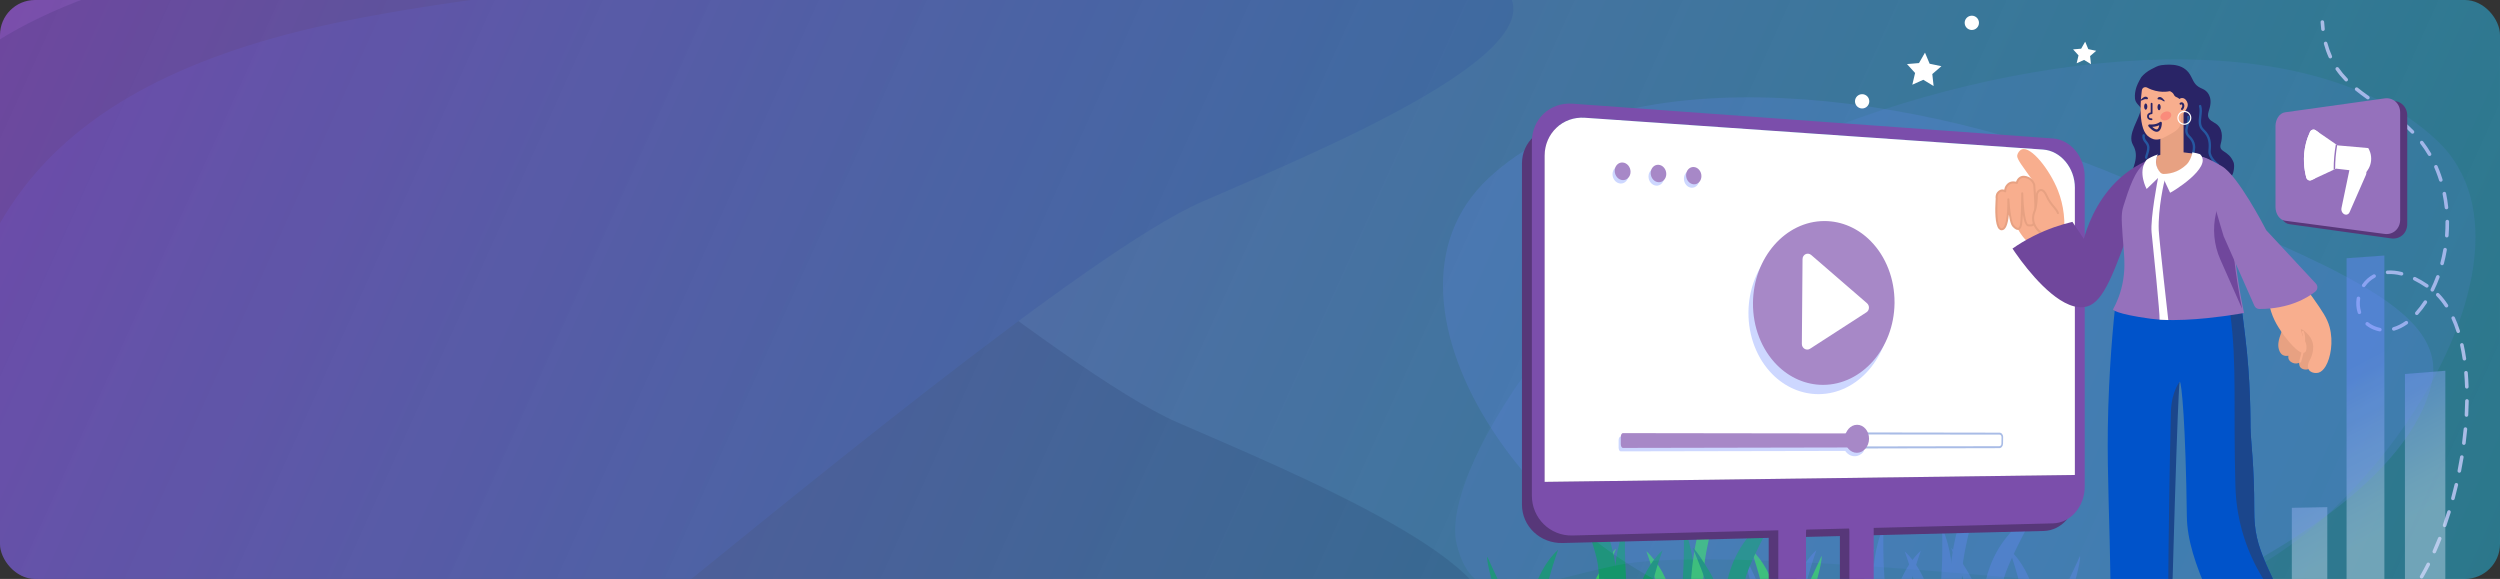 <svg width="570" height="132" viewBox="0 0 570 132" fill="none" xmlns="http://www.w3.org/2000/svg">
<rect x="0" y="0" width="570" height="132" fill="#333333" stroke="none"/>
<g clip-path="url(#clip0_3786_40075)">
<rect width="570" height="132" rx="8" fill="url(#paint0_linear_3786_40075)"/>
<path d="M529.852 9.779C529.892 9.649 529.997 9.541 530.139 9.504C530.357 9.446 530.58 9.576 530.638 9.795C530.911 10.83 531.262 11.824 531.681 12.749C531.774 12.954 531.683 13.197 531.478 13.29C531.272 13.383 531.03 13.292 530.938 13.086C530.499 12.12 530.133 11.083 529.848 10.003C529.828 9.927 529.831 9.85 529.852 9.779ZM532.501 15.582C532.527 15.498 532.58 15.421 532.658 15.367C532.843 15.238 533.098 15.284 533.227 15.469C533.809 16.308 534.463 17.098 535.228 17.886C535.386 18.048 535.382 18.306 535.22 18.463C535.058 18.62 534.8 18.616 534.642 18.455C533.846 17.634 533.164 16.811 532.556 15.935C532.481 15.828 532.465 15.697 532.501 15.582ZM536.92 20.205C536.935 20.156 536.96 20.109 536.994 20.067C537.136 19.892 537.393 19.866 537.568 20.008C538.298 20.601 539.108 21.21 540.116 21.924C540.299 22.054 540.342 22.308 540.213 22.493C540.083 22.677 539.828 22.721 539.644 22.59C538.621 21.865 537.798 21.246 537.053 20.642C536.92 20.534 536.873 20.359 536.92 20.205ZM542.133 23.965C542.145 23.926 542.162 23.889 542.187 23.854C542.314 23.668 542.568 23.62 542.754 23.748C543.74 24.423 544.566 24.997 545.394 25.601C545.576 25.734 545.616 25.989 545.483 26.172C545.35 26.354 545.095 26.394 544.913 26.261C544.092 25.662 543.272 25.093 542.292 24.421C542.141 24.318 542.082 24.131 542.133 23.965ZM547.298 27.783C547.314 27.733 547.34 27.684 547.376 27.641C547.521 27.468 547.778 27.446 547.951 27.59C548.827 28.325 549.608 29.046 550.34 29.794C550.498 29.955 550.495 30.214 550.334 30.372C550.173 30.529 549.914 30.526 549.756 30.365C549.044 29.636 548.282 28.933 547.426 28.216C547.297 28.108 547.251 27.936 547.298 27.783ZM537.337 67.905C537.396 67.712 537.59 67.588 537.794 67.622C538.016 67.659 538.166 67.87 538.13 68.092C537.96 69.115 538.031 70.147 538.334 71.074C538.404 71.288 538.287 71.519 538.073 71.589C537.858 71.659 537.628 71.542 537.558 71.328C537.214 70.276 537.133 69.111 537.324 67.959C537.327 67.94 537.332 67.922 537.337 67.905ZM538.535 64.951C538.547 64.911 538.565 64.873 538.59 64.837C539.251 63.888 540.097 63.131 541.103 62.587C541.302 62.48 541.549 62.554 541.656 62.753C541.763 62.951 541.69 63.199 541.491 63.306C540.598 63.788 539.847 64.46 539.26 65.303C539.131 65.489 538.877 65.534 538.692 65.405C538.543 65.302 538.484 65.116 538.535 64.951ZM551.763 32.38C551.787 32.302 551.834 32.23 551.904 32.177C552.083 32.039 552.34 32.073 552.477 32.252C553.136 33.11 553.748 34.02 554.295 34.955C554.409 35.15 554.344 35.4 554.149 35.514C553.954 35.628 553.704 35.562 553.59 35.367C553.06 34.462 552.468 33.581 551.829 32.749C551.746 32.64 551.725 32.502 551.763 32.38ZM539.329 73.708C539.344 73.658 539.369 73.611 539.404 73.568C539.548 73.394 539.806 73.37 539.979 73.513C540.549 73.984 541.229 74.344 542 74.58C542.14 74.623 542.282 74.662 542.43 74.697C542.516 74.718 542.602 74.736 542.687 74.753C542.909 74.797 543.053 75.011 543.009 75.233C542.965 75.454 542.751 75.598 542.53 75.555C542.433 75.535 542.336 75.515 542.24 75.491C542.076 75.452 541.916 75.409 541.761 75.361C540.886 75.092 540.112 74.682 539.459 74.143C539.328 74.034 539.282 73.861 539.329 73.708ZM543.977 61.971C544.025 61.814 544.167 61.695 544.341 61.684C545.385 61.616 546.499 61.73 547.65 62.022C547.868 62.077 548 62.299 547.945 62.518C547.888 62.733 547.667 62.869 547.448 62.813C546.38 62.542 545.352 62.436 544.393 62.498C544.168 62.513 543.974 62.342 543.96 62.117C543.956 62.066 543.963 62.017 543.977 61.971ZM554.999 37.902C555.033 37.792 555.113 37.697 555.227 37.647C555.434 37.557 555.675 37.653 555.764 37.859C555.91 38.195 556.052 38.542 556.188 38.891C556.445 39.551 556.683 40.231 556.895 40.911C556.962 41.127 556.842 41.355 556.627 41.422C556.411 41.489 556.182 41.37 556.115 41.154C555.908 40.491 555.677 39.829 555.427 39.186C555.295 38.847 555.156 38.51 555.015 38.184C554.975 38.091 554.972 37.992 554.999 37.902ZM545.393 74.874C545.432 74.746 545.533 74.64 545.671 74.6C546.585 74.338 547.507 73.88 548.411 73.24C548.595 73.109 548.85 73.152 548.98 73.336C549.11 73.52 549.067 73.775 548.883 73.905C547.903 74.6 546.898 75.097 545.896 75.385C545.679 75.447 545.453 75.322 545.391 75.105C545.368 75.026 545.371 74.947 545.393 74.874ZM550.162 63.427C550.168 63.406 550.176 63.386 550.185 63.366C550.285 63.164 550.53 63.08 550.732 63.179C551.65 63.63 552.599 64.187 553.551 64.834C553.737 64.961 553.784 65.216 553.659 65.401C553.532 65.588 553.278 65.636 553.091 65.51C552.171 64.883 551.257 64.346 550.372 63.913C550.19 63.823 550.104 63.615 550.162 63.427ZM556.915 44.024C556.957 43.885 557.072 43.774 557.224 43.743C557.445 43.698 557.66 43.84 557.706 44.062C557.92 45.113 558.087 46.194 558.2 47.275C558.224 47.499 558.061 47.7 557.837 47.724C557.613 47.747 557.412 47.585 557.388 47.36C557.277 46.306 557.115 45.251 556.905 44.225C556.891 44.155 556.895 44.087 556.915 44.024ZM550.638 71.305C550.656 71.249 550.684 71.197 550.726 71.151C551.393 70.412 552.037 69.57 552.638 68.651C552.762 68.462 553.015 68.409 553.203 68.533C553.392 68.656 553.445 68.91 553.321 69.098C552.697 70.053 552.028 70.928 551.331 71.698C551.18 71.866 550.922 71.879 550.755 71.728C550.634 71.618 550.593 71.451 550.638 71.305ZM557.589 50.404C557.64 50.239 557.793 50.118 557.975 50.116C558.2 50.113 558.385 50.294 558.388 50.52C558.4 51.595 558.363 52.687 558.277 53.767C558.259 53.99 558.063 54.159 557.838 54.141C557.613 54.124 557.446 53.927 557.464 53.702C557.547 52.647 557.583 51.579 557.571 50.529C557.571 50.485 557.577 50.444 557.589 50.404ZM554.175 65.961C554.182 65.941 554.19 65.921 554.2 65.9C554.655 64.975 555.074 63.994 555.446 62.985C555.524 62.774 555.759 62.665 555.971 62.743C556.182 62.821 556.288 63.05 556.213 63.267C555.831 64.303 555.4 65.31 554.932 66.261C554.833 66.463 554.588 66.546 554.386 66.447C554.203 66.357 554.117 66.15 554.175 65.961ZM557.084 56.801C557.143 56.608 557.338 56.484 557.542 56.519C557.765 56.556 557.915 56.767 557.877 56.99C557.695 58.058 557.464 59.127 557.189 60.166C557.132 60.389 556.908 60.514 556.69 60.457C556.472 60.399 556.342 60.175 556.4 59.958C556.668 58.942 556.894 57.898 557.072 56.853C557.075 56.835 557.079 56.818 557.084 56.801ZM555.414 67.076C555.433 67.013 555.468 66.954 555.519 66.904C555.68 66.747 555.939 66.749 556.096 66.91C556.831 67.66 557.518 68.526 558.14 69.483C558.263 69.672 558.209 69.925 558.02 70.048C557.831 70.17 557.578 70.117 557.455 69.928C556.863 69.016 556.209 68.193 555.513 67.481C555.404 67.371 555.372 67.214 555.414 67.076ZM558.937 72.407C558.97 72.299 559.048 72.205 559.159 72.154C559.364 72.062 559.606 72.153 559.699 72.359C560.126 73.304 560.517 74.328 560.86 75.404C560.928 75.618 560.81 75.849 560.595 75.917C560.381 75.985 560.151 75.867 560.082 75.652C559.749 74.606 559.37 73.611 558.955 72.695C558.912 72.6 558.909 72.499 558.937 72.407ZM560.913 78.512C560.955 78.376 561.066 78.266 561.215 78.233C561.435 78.184 561.653 78.323 561.702 78.543C561.927 79.561 562.124 80.634 562.285 81.734C562.317 81.957 562.163 82.164 561.94 82.197C561.717 82.229 561.509 82.075 561.477 81.852C561.318 80.772 561.126 79.718 560.904 78.72C560.889 78.649 560.893 78.577 560.913 78.512ZM561.857 84.867C561.904 84.712 562.042 84.595 562.213 84.58C562.437 84.561 562.635 84.727 562.654 84.952C562.743 85.996 562.806 87.083 562.842 88.183C562.85 88.409 562.672 88.597 562.447 88.605C562.222 88.612 562.033 88.435 562.026 88.21C561.99 87.124 561.928 86.051 561.841 85.021C561.836 84.968 561.842 84.916 561.857 84.867ZM562.073 91.292C562.125 91.123 562.283 91.001 562.469 91.004C562.694 91.007 562.875 91.192 562.872 91.417C562.858 92.473 562.821 93.559 562.762 94.647C562.749 94.873 562.557 95.045 562.332 95.033C562.106 95.02 561.934 94.828 561.946 94.603C562.005 93.526 562.042 92.45 562.056 91.406C562.056 91.367 562.062 91.328 562.073 91.292ZM548.148 136.706C548.163 136.659 548.186 136.613 548.219 136.572C548.852 135.776 549.482 134.912 550.091 134.002C550.217 133.815 550.47 133.765 550.657 133.89C550.845 134.015 550.894 134.27 550.77 134.456C550.148 135.385 549.505 136.268 548.858 137.08C548.717 137.257 548.461 137.286 548.284 137.145C548.149 137.038 548.1 136.862 548.148 136.706ZM561.726 97.712C561.782 97.531 561.958 97.408 562.154 97.425C562.379 97.446 562.544 97.645 562.523 97.87C562.425 98.926 562.305 100.007 562.167 101.08C562.137 101.306 561.933 101.462 561.71 101.433C561.486 101.404 561.328 101.2 561.357 100.976C561.494 99.912 561.613 98.841 561.71 97.794C561.713 97.766 561.718 97.738 561.726 97.712ZM551.734 131.379C551.742 131.35 551.755 131.322 551.77 131.294C552.285 130.402 552.793 129.457 553.283 128.485C553.384 128.283 553.63 128.202 553.831 128.304C554.032 128.405 554.112 128.652 554.012 128.852C553.516 129.837 553 130.796 552.478 131.702C552.366 131.897 552.116 131.965 551.921 131.852C551.752 131.755 551.679 131.557 551.734 131.379ZM560.906 104.092C560.965 103.9 561.158 103.776 561.362 103.809C561.584 103.846 561.735 104.056 561.698 104.278C561.526 105.331 561.332 106.401 561.122 107.457C561.077 107.679 560.864 107.822 560.643 107.778C560.421 107.734 560.278 107.519 560.322 107.298C560.53 106.251 560.722 105.191 560.893 104.146C560.896 104.128 560.9 104.11 560.906 104.092ZM554.63 125.643C554.635 125.628 554.64 125.612 554.647 125.597C555.07 124.643 555.484 123.65 555.878 122.647C555.96 122.437 556.197 122.334 556.407 122.416C556.617 122.498 556.717 122.739 556.638 122.945C556.24 123.96 555.821 124.963 555.393 125.928C555.302 126.134 555.061 126.227 554.855 126.136C554.664 126.051 554.57 125.838 554.63 125.643ZM559.653 110.4C559.716 110.197 559.926 110.074 560.136 110.123C560.356 110.174 560.492 110.394 560.441 110.613C560.197 111.659 559.932 112.713 559.655 113.744C559.596 113.957 559.372 114.09 559.154 114.032C558.937 113.973 558.808 113.749 558.866 113.531C559.142 112.509 559.404 111.465 559.646 110.427C559.648 110.418 559.65 110.409 559.653 110.4ZM556.982 119.663C556.983 119.658 556.985 119.653 556.987 119.648C557.331 118.658 557.665 117.635 557.981 116.608C558.047 116.392 558.276 116.271 558.491 116.337C558.707 116.404 558.828 116.632 558.762 116.848V116.848C558.443 117.885 558.106 118.917 557.758 119.917C557.684 120.129 557.451 120.242 557.238 120.168C557.03 120.096 556.918 119.872 556.982 119.663Z" fill="#A9BCE6"/>
<path d="M529.106 4.91C529.154 4.751 529.297 4.632 529.472 4.622C529.697 4.608 529.89 4.78 529.904 5.005C529.936 5.55 529.983 6.09 530.044 6.609C530.07 6.834 529.91 7.036 529.686 7.062C529.462 7.088 529.259 6.928 529.233 6.704C529.171 6.17 529.122 5.614 529.089 5.054C529.086 5.003 529.092 4.955 529.106 4.91Z" fill="#A9BCE6"/>
<mask id="mask0_3786_40075" style="mask-type:luminance" maskUnits="userSpaceOnUse" x="392" y="99" width="90" height="45">
<path d="M392.112 143.156H481.466V99.087L392.112 99.087V143.156Z" fill="white"/>
</mask>
<g mask="url(#mask0_3786_40075)">
<g opacity="0.31">
<path d="M443.668 143.896C444.935 141.89 446.825 129.191 442.803 120.336C442.803 120.336 443.305 135.736 441.133 139.356C438.961 142.977 438.071 144.499 438.071 144.499L443.668 143.896Z" fill="#6B8AFF"/>
<path d="M440.767 143.196C441.492 141.302 440.241 131.174 434.282 125.737C434.282 125.737 438.461 137.169 437.262 140.553C436.063 143.937 435.581 145.353 435.581 145.353L440.767 143.196Z" fill="#6B8AFF"/>
<path d="M407.672 142.878C406.946 140.984 408.197 130.856 414.157 125.419C414.157 125.419 409.977 136.85 411.176 140.235C412.375 143.619 412.858 145.035 412.858 145.035L407.672 142.878Z" fill="#6B8AFF"/>
<path d="M444.844 144.991C444.185 142.42 443.243 127.143 448.047 115.313C452.851 103.483 453.453 103.895 453.453 103.895C453.453 103.895 448.119 122.675 447.482 128.933C447.078 132.909 447.105 145.239 447.105 145.239L444.844 144.991Z" fill="#6B8AFF"/>
<path d="M421.167 145.149C420.691 143.9 420.011 136.479 423.481 130.732C426.951 124.985 427.385 125.185 427.385 125.185C427.385 125.185 423.533 134.308 423.073 137.349C422.78 139.28 422.8 145.27 422.8 145.27L421.167 145.149Z" fill="#6B8AFF"/>
<path d="M408.265 145.25C407.031 144.737 401.172 140.131 399.382 133.661C397.592 127.19 398.036 127.013 398.036 127.013C398.036 127.013 402.015 136.081 403.908 138.505C405.11 140.045 409.475 144.146 409.475 144.146L408.265 145.25Z" fill="#6B8AFF"/>
<path d="M428.581 143.704C427.314 141.698 425.423 128.998 429.446 120.144C429.446 120.144 428.943 135.544 431.115 139.164C433.287 142.784 434.178 144.307 434.178 144.307L428.581 143.704Z" fill="#6B8AFF"/>
<path d="M431.482 143.003C430.757 141.109 432.007 130.981 437.967 125.544C437.967 125.544 433.787 136.975 434.987 140.36C436.186 143.744 436.668 145.16 436.668 145.16L431.482 143.003Z" fill="#6B8AFF"/>
<path d="M464.576 142.685C465.302 140.791 464.051 130.663 458.091 125.226C458.091 125.226 462.271 136.657 461.072 140.041C459.873 143.425 459.39 144.841 459.39 144.841L464.576 142.685Z" fill="#6B8AFF"/>
<path d="M452.855 144.163C451.874 142.272 450.474 131.033 457.617 122.329C464.76 113.626 465.654 113.929 465.654 113.929C465.654 113.929 457.724 127.745 456.777 132.349C456.175 135.274 456.216 144.345 456.216 144.345L452.855 144.163Z" fill="#6B8AFF"/>
<path d="M427.14 144.798C428.12 142.228 429.521 126.951 422.378 115.121C415.235 103.29 414.34 103.703 414.34 103.703C414.34 103.703 422.271 122.482 423.218 128.741C423.82 132.717 423.778 145.046 423.778 145.046L427.14 144.798Z" fill="#6B8AFF"/>
<path d="M451.081 144.956C451.557 143.707 452.238 136.286 448.768 130.539C445.298 124.792 444.863 124.992 444.863 124.992C444.863 124.992 448.716 134.115 449.176 137.155C449.468 139.087 449.448 145.077 449.448 145.077L451.081 144.956Z" fill="#6B8AFF"/>
<path d="M463.983 145.056C465.218 144.544 471.077 139.938 472.867 133.468C474.657 126.997 474.213 126.819 474.213 126.819C474.213 126.819 470.233 135.888 468.341 138.311C467.139 139.851 462.774 143.953 462.774 143.953L463.983 145.056Z" fill="#6B8AFF"/>
</g>
</g>
<mask id="mask1_3786_40075" style="mask-type:luminance" maskUnits="userSpaceOnUse" x="333" y="99" width="90" height="45">
<path d="M333.198 143.096H422.552V99.027L333.198 99.027V143.096Z" fill="white"/>
</mask>
<g mask="url(#mask1_3786_40075)">
<path d="M384.753 143.835C386.021 141.83 387.911 129.13 383.889 120.275C383.889 120.275 384.391 135.676 382.219 139.296C380.047 142.916 379.157 144.439 379.157 144.439L384.753 143.835Z" fill="#14966A"/>
<path d="M381.853 143.135C382.578 141.241 381.328 131.113 375.368 125.676C375.368 125.676 379.548 137.107 378.348 140.491C377.149 143.876 376.667 145.292 376.667 145.292L381.853 143.135Z" fill="#35CB60"/>
<path d="M348.759 142.816C348.033 140.922 349.284 130.793 355.244 125.356C355.244 125.356 351.064 136.788 352.263 140.172C353.463 143.556 353.945 144.972 353.945 144.972L348.759 142.816Z" fill="#14966A"/>
<path d="M385.931 144.929C385.271 142.359 384.329 127.082 389.134 115.251C393.938 103.421 394.539 103.834 394.539 103.834C394.539 103.834 389.205 122.613 388.568 128.872C388.164 132.848 388.192 145.177 388.192 145.177L385.931 144.929Z" fill="#35CB60"/>
<path d="M362.254 145.088C361.778 143.839 361.098 136.417 364.568 130.671C368.038 124.923 368.472 125.124 368.472 125.124C368.472 125.124 364.619 134.247 364.159 137.287C363.867 139.219 363.887 145.208 363.887 145.208L362.254 145.088Z" fill="#35CB60"/>
<path d="M349.351 145.187C348.117 144.675 342.258 140.069 340.468 133.598C338.678 127.128 339.122 126.95 339.122 126.95C339.122 126.95 343.101 136.019 344.994 138.442C346.196 139.982 350.561 144.084 350.561 144.084L349.351 145.187Z" fill="#14966A"/>
<path d="M369.668 143.642C368.401 141.636 366.51 128.937 370.533 120.082C370.533 120.082 370.03 135.482 372.202 139.103C374.374 142.723 375.265 144.245 375.265 144.245L369.668 143.642Z" fill="#14966A"/>
<path d="M372.568 142.942C371.842 141.048 373.093 130.919 379.053 125.482C379.053 125.482 374.873 136.914 376.072 140.298C377.272 143.682 377.754 145.098 377.754 145.098L372.568 142.942Z" fill="#14966A"/>
<path d="M405.663 142.623C406.388 140.729 405.137 130.601 399.178 125.164C399.178 125.164 403.357 136.595 402.158 139.98C400.959 143.364 400.477 144.78 400.477 144.78L405.663 142.623Z" fill="#35CB60"/>
<path d="M393.941 144.1C392.961 142.209 391.56 130.97 398.703 122.267C405.846 113.563 406.741 113.867 406.741 113.867C406.741 113.867 398.81 127.683 397.863 132.287C397.261 135.212 397.303 144.282 397.303 144.282L393.941 144.1Z" fill="#14966A"/>
<path d="M368.226 144.737C369.207 142.166 370.607 126.889 363.464 115.059C356.321 103.229 355.427 103.641 355.427 103.641C355.427 103.641 363.358 122.421 364.305 128.679C364.906 132.655 364.865 144.985 364.865 144.985L368.226 144.737Z" fill="#14966A"/>
<path d="M392.167 144.895C392.643 143.646 393.324 136.224 389.854 130.477C386.384 124.73 385.949 124.931 385.949 124.931C385.949 124.931 389.802 134.054 390.262 137.094C390.554 139.025 390.534 145.015 390.534 145.015L392.167 144.895Z" fill="#14966A"/>
<path d="M405.07 144.995C406.304 144.482 412.163 139.877 413.953 133.406C415.743 126.936 415.299 126.758 415.299 126.758C415.299 126.758 411.32 135.826 409.427 138.25C408.225 139.79 403.86 143.891 403.86 143.891L405.07 144.995Z" fill="#35CB60"/>
</g>
<path opacity="0.42" d="M522.535 115.782L530.624 115.629V161.205L522.535 160.431V115.782ZM535.018 161.815L543.639 163.4V58.26L535.018 58.882V161.815ZM548.327 85.269V164.722L557.535 165.742V84.529L548.327 85.269Z" fill="url(#paint1_linear_3786_40075)"/>
<g opacity="0.18">
<path d="M554.344 87.782C558.783 70.024 530.099 60.168 484.217 40.619C438.336 21.069 370.511 11.494 339.391 40.619C308.272 69.743 352.668 130.8 398.45 139.956C429.807 146.228 484.935 142.708 503.962 133.345C531.562 119.764 550.354 103.741 554.344 87.782Z" fill="#6B8AFF"/>
</g>
<g opacity="0.12">
<path d="M332.141 124.132C327.701 106.373 364.857 51.519 410.738 31.969C456.62 12.42 524.444 2.844 555.564 31.969C586.684 61.094 528.434 138.095 493.325 134.904C458.215 131.712 389.194 124.53 368.447 128.919C347.701 133.308 336.131 140.09 332.141 124.132Z" fill="#6B8AFF"/>
<path d="M337.925 144.5C325.027 160.401 126.242 152.093 59.869 134.5C-6.505 116.907 -15.837 79.558 -19.182 37.001C-22.526 -5.557 105.151 -27.578 138.094 -1C171.037 25.578 242.804 85.133 268.44 96.305C294.076 107.476 349.516 130.211 337.925 144.5Z" fill="#08133B"/>
<path d="M343.477 -2.161C330.579 -18.062 131.794 -9.754 65.42 7.839C-0.953 25.431 -10.286 62.78 -13.63 105.338C-16.975 147.896 110.703 169.917 143.646 143.339C176.589 116.761 248.356 57.206 273.992 46.034C299.628 34.863 355.068 12.128 343.477 -2.161Z" fill="#102D9D"/>
</g>
<path d="M347.005 37.28V115.037C347.005 120.01 351.171 123.937 356.268 123.808L403.263 122.632H403.264V158.87L389.928 158.248C385.514 158.134 381.949 161.766 381.949 166.361L445.242 166.419C445.242 161.687 441.472 157.929 436.84 157.807L425.045 157.497V122.087L465.986 121.061C469.992 120.958 473.216 117.346 473.216 112.991V44.87C473.216 40.515 469.991 36.762 465.986 36.485L356.269 28.919C351.171 28.568 347.005 32.31 347.005 37.28ZM409.592 122.472L419.494 122.224V140.406C419.494 143.212 417.296 145.596 414.569 145.732C411.827 145.868 409.592 143.68 409.592 140.844V122.472Z" fill="#573779"/>
<path d="M405.45 115.554V159.789L427.203 158.378V115.145L405.45 115.554ZM411.77 121.531C411.77 118.589 414.002 116.16 416.741 116.106C419.464 116.053 421.66 118.37 421.66 121.282V140.47C421.66 143.382 419.464 145.854 416.741 145.994C414.002 146.133 411.77 143.862 411.77 140.92V121.531Z" fill="#7B4EAB"/>
<path d="M349.264 32.306V112.985C349.264 118.144 353.424 122.222 358.515 122.092L405.45 120.909L411.771 120.748L421.662 120.499L427.203 120.36L468.094 119.328C472.094 119.225 475.315 115.48 475.315 110.961V40.279C475.315 35.76 472.094 31.863 468.094 31.574L358.516 23.639C353.424 23.27 349.264 27.15 349.264 32.306ZM352.168 35.523C352.168 30.382 356.307 26.498 361.365 26.85L465.814 34.101C469.839 34.38 473.074 38.28 473.074 42.81V108.29L352.168 109.867V35.523Z" fill="#7B4EAB"/>
<path d="M352.167 35.523V109.868L473.073 108.291V42.81C473.073 38.281 469.838 34.38 465.813 34.101L361.365 26.85C356.307 26.498 352.167 30.382 352.167 35.523Z" fill="white"/>
<g opacity="0.34">
<path d="M414.613 89.864H414.66C423.495 89.834 430.774 81.518 430.924 71.305L430.926 71.101H430.924C430.954 65.717 428.975 60.611 425.488 57.078C422.6 54.149 418.876 52.526 415.008 52.513H414.943C406.047 52.513 398.741 60.877 398.649 71.194C398.6 76.635 400.595 81.793 404.125 85.346C407.024 88.258 410.748 89.864 414.613 89.864Z" fill="#6B8AFF"/>
<path d="M425.358 99.379C424.914 98.346 423.999 97.634 422.931 97.631C421.78 97.627 420.786 98.443 420.36 99.604L369.524 99.534C369.261 99.534 369.047 99.921 369.047 100.398L369.046 102.048C369.046 102.524 369.26 102.911 369.523 102.91L420.716 102.808C421.215 103.549 421.992 104.025 422.87 104.022C423.65 104.019 424.356 103.638 424.861 103.031L425.358 99.379Z" fill="#6B8AFF"/>
<path d="M371.268 39.951C371.269 38.844 370.463 37.897 369.465 37.833C368.466 37.77 367.655 38.619 367.655 39.729C367.655 40.839 368.466 41.786 369.464 41.846C370.461 41.905 371.268 41.056 371.268 39.951Z" fill="#6B8AFF"/>
<path d="M377.637 42.33C378.617 42.388 379.412 41.546 379.415 40.45C379.417 39.353 378.625 38.413 377.644 38.351C376.661 38.289 375.861 39.131 375.86 40.232C375.859 41.333 376.655 42.272 377.637 42.33Z" fill="#6B8AFF"/>
<path d="M385.678 42.806C386.642 42.863 387.425 42.028 387.429 40.94C387.433 39.852 386.655 38.921 385.69 38.86C384.722 38.798 383.935 39.634 383.932 40.726C383.929 41.818 384.711 42.749 385.678 42.806Z" fill="#6B8AFF"/>
</g>
<path d="M431.956 68.988L431.953 69.192C431.804 79.405 424.525 87.721 415.689 87.751H415.643C411.778 87.751 408.054 86.145 405.155 83.232C401.625 79.68 399.63 74.522 399.679 69.081C399.771 58.764 407.077 50.399 415.973 50.399H416.038C419.906 50.413 423.63 52.035 426.518 54.964C430.004 58.497 431.983 63.604 431.953 68.988H431.956Z" fill="#A788C7"/>
<path d="M412.962 58.143L425.675 69.138C426.315 69.693 426.258 70.746 425.563 71.195L412.69 79.516C411.875 80.043 410.815 79.413 410.823 78.404L410.978 59.077C410.987 58.006 412.164 57.453 412.962 58.143Z" fill="white"/>
<path d="M424.251 99.643L424.236 101.203C424.231 101.654 424.037 102.019 423.801 102.02L370.02 102.128C369.757 102.128 369.543 101.742 369.543 101.266L369.543 99.615C369.543 99.138 369.757 98.752 370.021 98.752L423.832 98.826C424.068 98.826 424.255 99.193 424.251 99.643Z" fill="#A788C7"/>
<path d="M455.837 102.18L423.126 102.254L423.161 98.593L455.891 98.646C456.355 98.647 456.726 99.102 456.717 99.66L456.694 101.166C456.686 101.724 456.301 102.179 455.837 102.18ZM423.53 101.788L455.844 101.731C456.102 101.731 456.317 101.478 456.322 101.166L456.344 99.659C456.349 99.348 456.142 99.095 455.884 99.094L423.556 99.058L423.53 101.788Z" fill="#A9BCE6"/>
<path d="M426.142 100.046C426.124 101.805 424.884 103.235 423.367 103.24C421.845 103.245 420.62 101.815 420.636 100.046C420.652 98.275 421.904 96.843 423.428 96.849C424.946 96.854 426.159 98.286 426.142 100.046Z" fill="#A788C7"/>
<path d="M371.765 39.169C371.765 40.275 370.958 41.123 369.961 41.064C368.963 41.005 368.152 40.058 368.152 38.948C368.152 37.838 368.963 36.989 369.963 37.052C370.96 37.115 371.766 38.063 371.765 39.169Z" fill="#A788C7"/>
<path d="M379.912 39.668C379.91 40.765 379.115 41.607 378.135 41.549C377.152 41.49 376.356 40.551 376.357 39.451C376.359 38.35 377.159 37.508 378.141 37.57C379.122 37.631 379.914 38.571 379.912 39.668Z" fill="#A788C7"/>
<path d="M387.925 40.159C387.922 41.247 387.138 42.082 386.174 42.025C385.208 41.968 384.425 41.037 384.428 39.945C384.431 38.853 385.219 38.017 386.186 38.078C387.151 38.139 387.929 39.071 387.925 40.159Z" fill="#A788C7"/>
<path d="M424.266 21.499C423.381 21.665 422.799 22.517 422.965 23.402C423.131 24.287 423.983 24.87 424.868 24.703C425.753 24.537 426.336 23.685 426.169 22.8C426.003 21.915 425.151 21.333 424.266 21.499ZM435.816 48.757C434.931 48.923 434.349 49.775 434.515 50.66C434.682 51.545 435.534 52.127 436.419 51.961C437.304 51.795 437.886 50.942 437.72 50.057C437.553 49.172 436.701 48.59 435.816 48.757ZM449.275 3.605C448.39 3.771 447.808 4.623 447.974 5.508C448.14 6.393 448.992 6.975 449.877 6.809C450.762 6.643 451.344 5.79 451.178 4.905C451.012 4.02 450.159 3.438 449.275 3.605Z" fill="white"/>
<path d="M476.742 14.623L475.163 13.665L473.479 14.423L473.902 12.625L472.661 11.257L474.501 11.105L475.419 9.502L476.133 11.205L477.941 11.582L476.542 12.787L476.742 14.623Z" fill="white"/>
<path d="M440.863 19.614L438.515 18.189L436.01 19.316L436.64 16.643L434.794 14.609L437.531 14.381L438.896 11.998L439.958 14.531L442.646 15.092L440.565 16.884L440.863 19.614Z" fill="white"/>
<path d="M521.948 51.107L545.178 54.356C547.179 54.636 548.852 53.172 548.852 51.078V26.353C548.852 24.259 547.178 22.783 545.178 23.048L521.948 26.131C520.714 26.295 519.737 27.705 519.737 29.285V47.937C519.737 49.517 520.714 50.934 521.948 51.107Z" fill="#573779"/>
<path d="M520.966 50.32L543.684 53.335C545.62 53.592 547.238 52.143 547.238 50.09V25.653C547.238 23.601 545.62 22.163 543.684 22.434L520.966 25.611C519.766 25.779 518.815 27.172 518.815 28.725V47.222C518.815 48.775 519.766 50.161 520.966 50.32Z" fill="#9571BC"/>
<path d="M535.664 38.765L533.857 47.44C533.695 48.214 534.281 49.006 534.975 48.944C535.289 48.917 535.558 48.712 535.698 48.394L539.429 39.886C539.749 39.156 539.302 38.261 538.574 38.168L536.714 37.929C536.222 37.866 535.778 38.221 535.664 38.765Z" fill="white"/>
<path d="M540.604 36.677C540.457 38.038 539.765 38.93 539.494 39.247C537.181 38.98 534.932 38.717 532.748 38.466L532.621 38.453C532.554 38.485 532.484 38.516 532.417 38.548C532.417 38.548 532.414 38.548 532.413 38.551C532.301 38.603 532.192 38.655 532.079 38.707C530.832 39.286 529.607 39.859 528.399 40.419L528.086 40.564C527.721 40.735 527.359 40.904 526.998 41.072C526.519 41.296 525.964 41.002 525.821 40.45C525.37 38.697 524.943 35.888 525.746 32.708C525.995 31.72 526.324 30.848 526.671 30.097C526.909 29.581 527.502 29.386 527.935 29.684L528.978 30.402L529.268 30.602L532.578 32.878L532.879 33.087L532.969 33.147L533.063 33.153L533.42 33.185L539.967 33.76C540.175 34.107 540.762 35.194 540.604 36.677Z" fill="white"/>
<path d="M532.413 38.551C532.301 38.603 532.191 38.655 532.079 38.707C532.073 37.718 532.113 36.731 532.197 35.75C532.282 34.79 532.407 33.831 532.578 32.878L532.88 33.087C532.727 33.98 532.61 34.88 532.53 35.779C532.452 36.699 532.411 37.625 532.413 38.551Z" fill="#9571BC"/>
<path d="M527.791 40.696C527.326 38.918 526.889 36.071 527.713 32.849C527.969 31.847 528.307 30.964 528.663 30.203C528.665 30.199 528.668 30.195 528.67 30.19L527.935 29.684C527.502 29.386 526.909 29.581 526.671 30.097C526.324 30.848 525.995 31.72 525.746 32.708C524.943 35.888 525.37 38.697 525.821 40.45C525.964 41.002 526.519 41.296 526.998 41.072C527.262 40.95 527.527 40.826 527.792 40.702C527.792 40.7 527.791 40.698 527.791 40.696Z" fill="white"/>
<path d="M502.203 20.269C500.616 19.601 500.333 19.011 499.58 17.47C498.168 14.579 495.163 14.566 492.764 14.861C491.938 14.963 491.191 15.447 490.513 15.779C490.266 15.9 490.036 16.035 489.823 16.174C488.823 16.826 488.229 17.579 488.229 17.579C487.539 18.722 487.135 19.658 486.982 20.279C486.86 20.779 486.685 21.518 486.775 22.494C486.867 23.488 487.819 24.096 488.056 24.553C488.336 24.483 487.98 24.571 488.244 24.508C487.805 27.27 484.91 30.629 486.32 33.045C487.978 35.884 486.039 38.404 485.594 41.208C486.113 42.286 487.013 43.746 488.572 44.904C493.701 48.713 503.097 47.111 506.025 41.721C506.453 40.932 507.811 41.515 508.902 39.979C509.324 39.387 509.521 37.67 509.258 37.019C508.088 34.122 505.754 34.843 506.329 32.797C506.737 31.343 506.918 29.076 504.878 27.988C502.737 26.847 503.495 25.889 503.835 24.519C504.47 21.959 503.206 20.692 502.203 20.269Z" fill="#292466"/>
<path d="M501.567 37.974C501.509 37.974 501.45 37.956 501.401 37.917C501.318 37.854 499.395 36.34 499.762 34.892C500.058 33.721 500.214 32.563 498.884 31.279C497.922 30.351 498.218 29.318 498.478 28.406C498.643 27.825 498.8 27.275 498.678 26.747C498.645 26.601 498.736 26.455 498.882 26.421C499.029 26.387 499.175 26.479 499.209 26.625C499.362 27.29 499.179 27.933 499.001 28.555C498.751 29.43 498.535 30.186 499.261 30.887C500.8 32.373 500.613 33.746 500.289 35.026C500.057 35.944 501.254 37.114 501.734 37.487C501.853 37.58 501.874 37.751 501.782 37.869C501.729 37.938 501.649 37.974 501.567 37.974Z" fill="#2658A0"/>
<path d="M505.67 37.818C505.614 37.818 505.557 37.8 505.508 37.764C505.42 37.699 503.345 36.142 503.513 34.339C503.658 32.79 503.662 31.282 502.148 29.867C501.105 28.893 501.252 27.643 501.394 26.434C501.481 25.696 501.57 24.933 501.372 24.262C501.329 24.119 501.412 23.967 501.556 23.924C501.7 23.882 501.851 23.964 501.894 24.108C502.124 24.885 502.028 25.705 501.935 26.497C501.803 27.621 501.678 28.683 502.52 29.47C504.212 31.051 504.206 32.767 504.055 34.39C503.915 35.887 505.813 37.313 505.832 37.327C505.952 37.416 505.978 37.587 505.889 37.707C505.836 37.779 505.753 37.818 505.67 37.818Z" fill="#2658A0"/>
<path d="M470.249 54.504C469.674 54.853 466.024 57 463.3 55.531C462.695 55.205 462.149 54.708 461.675 54.156C461.04 53.417 460.535 52.582 460.186 51.936C460.006 51.601 459.867 51.319 459.773 51.124C459.761 51.096 459.746 51.068 459.732 51.038C459.299 50.137 459.18 49.606 458.535 48.682C458.526 48.67 458.518 48.657 458.508 48.645C458.373 48.453 458.236 48.274 458.095 48.101C457.854 47.806 457.603 47.534 457.324 47.254C456.991 46.921 456.62 46.58 456.186 46.185C455.922 45.944 455.687 45.737 455.478 45.558C455.421 45.509 455.367 45.463 455.315 45.418C455.344 45.319 455.379 45.218 455.422 45.117C455.647 44.59 456.024 44.204 456.412 43.924C456.774 43.663 457.144 43.496 457.41 43.394C458.308 42.752 459.206 42.109 460.103 41.467C461.281 41.437 462.459 41.409 463.637 41.38C463.777 41.54 463.919 41.705 464.062 41.872C464.161 41.986 464.259 42.101 464.36 42.218C464.356 42.213 464.351 42.205 464.345 42.194C464.249 42.029 464.15 41.866 464.05 41.705C463.809 41.314 463.558 40.929 463.298 40.55C463.296 40.546 463.294 40.544 463.292 40.541C462.938 40.025 462.572 39.515 462.203 39.013C460.125 36.184 460.087 35.726 460.179 35.361C460.285 34.941 460.619 34.431 461.077 34.269C462.956 33.608 467.095 38.712 468.996 43.52C469.826 45.624 470.9 49.373 470.249 54.504Z" fill="#F8AE8E"/>
<path d="M463.19 55.736C462.615 55.426 462.046 54.945 461.5 54.308C460.968 53.691 460.458 52.93 459.981 52.046C459.799 51.708 459.659 51.422 459.56 51.217L459.523 51.139C459.391 50.864 459.287 50.623 459.189 50.394C458.97 49.883 458.781 49.441 458.344 48.815L458.535 48.682L458.318 48.779C458.191 48.598 458.059 48.425 457.915 48.249C457.696 47.979 457.455 47.716 457.16 47.419C456.827 47.086 456.451 46.741 456.029 46.357C455.767 46.118 455.535 45.913 455.327 45.735L455.165 45.596C455.095 45.537 455.066 45.442 455.092 45.355C455.124 45.244 455.163 45.133 455.208 45.027C455.422 44.527 455.781 44.093 456.276 43.737C456.575 43.521 456.919 43.337 457.298 43.189L459.968 41.279C460.006 41.252 460.051 41.237 460.097 41.236L463.422 41.153C463.32 40.998 463.213 40.838 463.1 40.673C462.782 40.209 462.427 39.711 462.016 39.152C459.915 36.293 459.836 35.773 459.954 35.306C460.072 34.838 460.449 34.246 461 34.051C463.094 33.31 467.335 38.686 469.212 43.436C470.555 46.841 470.982 50.575 470.479 54.535C470.47 54.605 470.43 54.667 470.369 54.704C469.634 55.15 467.568 56.275 465.458 56.275C464.687 56.275 463.91 56.125 463.19 55.736ZM468.78 43.606C466.867 38.765 462.805 33.909 461.155 34.489C460.783 34.621 460.496 35.056 460.405 35.419C460.333 35.703 460.427 36.203 462.391 38.876C462.805 39.439 463.163 39.941 463.49 40.419C463.769 40.827 464.016 41.207 464.247 41.582C464.349 41.745 464.448 41.91 464.553 42.09C464.621 42.192 464.598 42.33 464.5 42.404C464.402 42.478 464.263 42.463 464.183 42.37L463.886 42.024C463.767 41.885 463.65 41.749 463.533 41.615L460.181 41.698L457.545 43.584C457.529 43.595 457.511 43.605 457.493 43.611C457.14 43.747 456.822 43.915 456.548 44.114C456.123 44.419 455.816 44.788 455.636 45.209C455.617 45.253 455.6 45.298 455.584 45.343L455.63 45.382C455.841 45.562 456.077 45.77 456.342 46.013C456.768 46.401 457.148 46.75 457.489 47.09C457.796 47.398 458.046 47.673 458.275 47.955C458.426 48.139 458.565 48.322 458.69 48.5C458.703 48.517 458.715 48.534 458.726 48.55C459.189 49.214 459.387 49.676 459.617 50.211C459.712 50.434 459.813 50.669 459.943 50.941L459.983 51.024C460.076 51.216 460.213 51.496 460.391 51.826C460.851 52.68 461.343 53.413 461.852 54.005C462.361 54.599 462.886 55.044 463.411 55.327C465.808 56.618 468.973 54.991 470.032 54.363C470.503 50.524 470.082 46.906 468.78 43.606Z" fill="#F8AE8E"/>
<path d="M464.014 49.726C463.723 51.344 463.726 51.459 462.46 51.385C461.194 51.312 461.071 44.078 461.071 44.078C461.071 44.078 461.049 50.398 460.739 51.442C460.558 52.05 460.287 52.271 459.927 52.174C459.67 52.105 459.365 51.871 459.018 51.499C458.675 51.132 458.424 50.041 458.249 48.884C457.999 47.232 457.899 45.446 457.899 45.446C457.899 45.446 457.945 46.823 457.836 48.34C457.705 50.187 457.346 52.243 456.401 52.274C454.958 52.321 455.127 47.393 455.219 45.796C455.238 45.488 455.252 45.303 455.252 45.303C455.232 45.2 455.101 44.471 455.589 43.913C455.675 43.816 456.05 43.387 456.607 43.421C456.878 43.437 457.082 43.556 457.188 43.631C457.179 43.468 457.169 42.897 457.568 42.355C457.641 42.255 458.006 41.761 458.616 41.631C459.164 41.514 459.844 41.706 459.844 41.706C459.875 41.551 460.022 40.896 460.61 40.532C461.375 40.058 462.248 40.471 462.488 40.585C463.41 41.021 463.734 41.908 463.803 42.111C463.945 44.017 464.242 48.466 464.014 49.726Z" fill="#F8AE8E"/>
<path d="M455.758 52.229C454.818 51.267 454.871 47.777 454.987 45.782C455.001 45.545 455.013 45.38 455.018 45.316C454.981 45.101 454.898 44.349 455.414 43.76C455.857 43.254 456.316 43.172 456.62 43.188C456.738 43.195 456.856 43.219 456.969 43.259C457.006 42.959 457.111 42.582 457.381 42.217C457.696 41.788 458.117 41.499 458.567 41.403C458.964 41.319 459.411 41.377 459.676 41.428C459.776 41.107 460.001 40.635 460.488 40.333C461.066 39.975 461.773 39.988 462.587 40.374C463.527 40.819 463.905 41.684 464.023 42.036C464.029 42.055 464.033 42.074 464.035 42.093C464.209 44.426 464.467 48.526 464.243 49.766L464.227 49.856C463.943 51.438 463.856 51.695 462.447 51.617C461.82 51.581 461.437 50.374 461.202 48.907C461.151 50.088 461.075 51.125 460.962 51.508C460.691 52.415 460.217 52.492 459.866 52.398C459.572 52.318 459.239 52.076 458.848 51.657C458.515 51.302 458.245 50.408 458.02 48.927C457.792 51.306 457.263 52.478 456.408 52.506C456.398 52.507 456.389 52.507 456.379 52.507C456.146 52.507 455.937 52.413 455.758 52.229ZM458.131 45.433C458.132 45.451 458.233 47.227 458.479 48.849C458.751 50.647 459.039 51.181 459.187 51.34C459.594 51.775 459.847 51.911 459.987 51.95C460.086 51.977 460.319 52.039 460.517 51.376C460.755 50.575 460.832 46.252 460.839 44.077C460.839 43.95 460.942 43.847 461.07 43.846C461.071 43.846 461.071 43.846 461.072 43.846C461.198 43.846 461.302 43.947 461.304 44.074C461.362 47.463 461.846 51.117 462.474 51.153C463.511 51.214 463.511 51.213 463.77 49.774L463.786 49.684C464.008 48.456 463.713 44.036 463.574 42.158C463.465 41.847 463.145 41.153 462.389 40.795C461.726 40.481 461.169 40.459 460.733 40.729C460.262 41.021 460.114 41.541 460.073 41.751C460.06 41.814 460.022 41.87 459.966 41.904C459.911 41.938 459.844 41.947 459.782 41.929C459.775 41.928 459.149 41.756 458.665 41.859C458.326 41.931 458.003 42.156 457.755 42.493C457.423 42.944 457.411 43.431 457.421 43.619C457.425 43.708 457.379 43.792 457.301 43.835C457.223 43.878 457.127 43.873 457.055 43.822C456.911 43.721 456.752 43.663 456.593 43.653C456.304 43.635 456.017 43.779 455.764 44.067C455.361 44.527 455.457 45.14 455.481 45.259C455.485 45.28 455.486 45.301 455.484 45.322C455.484 45.324 455.47 45.506 455.451 45.81C455.308 48.293 455.401 51.198 456.091 51.905C456.186 52.002 456.283 52.048 456.393 52.042C456.679 52.033 457.368 51.652 457.605 48.324C457.711 46.838 457.668 45.468 457.668 45.454C457.663 45.327 457.762 45.22 457.89 45.215C457.893 45.214 457.897 45.214 457.9 45.214C458.022 45.214 458.124 45.31 458.131 45.433Z" fill="#E7A182"/>
<path d="M466.579 44.562C467.554 46.779 468.82 47.465 469.219 48.586L467.109 53.936C464.914 53.356 462.717 51.073 463.852 48.249C464.291 47.257 464.39 45.361 464.401 44.481C464.412 43.602 465.604 42.345 466.579 44.562Z" fill="#F8AE8E"/>
<path d="M467.109 54.169C467.212 54.169 467.307 54.101 467.334 53.996C467.367 53.872 467.293 53.745 467.169 53.712C465.869 53.369 464.714 52.462 464.154 51.345C463.683 50.408 463.653 49.368 464.068 48.336C464.563 47.219 464.626 45.105 464.633 44.485C464.638 44.117 464.916 43.635 465.267 43.563C465.628 43.489 466.028 43.888 466.366 44.656C466.927 45.931 467.584 46.715 468.113 47.345C468.519 47.829 468.84 48.212 469 48.664C469.043 48.785 469.177 48.849 469.297 48.805C469.419 48.762 469.482 48.629 469.438 48.508C469.249 47.977 468.888 47.546 468.469 47.047C467.96 46.439 467.325 45.682 466.792 44.469C466.197 43.118 465.523 43.038 465.174 43.107C464.581 43.228 464.175 43.914 464.168 44.478C464.163 44.905 464.113 47.084 463.639 48.155C463.17 49.321 463.206 50.494 463.738 51.554C464.356 52.786 465.625 53.785 467.05 54.161C467.07 54.167 467.09 54.169 467.109 54.169Z" fill="#E7A182"/>
<path d="M491.183 35.965C490.884 36.874 490.45 38.182 489.92 39.754C489.92 39.754 488.212 44.825 486.705 49.055C482.013 62.228 479.666 68.815 475.844 69.876C470.666 71.312 464.188 63.918 460.91 59.577C460.838 59.483 460.768 59.39 460.7 59.298C459.696 57.953 459.03 56.949 458.849 56.671C460.226 55.714 461.831 54.727 463.672 53.8C466.942 52.152 469.998 51.178 472.514 50.585C472.956 51.244 473.398 51.902 473.84 52.561C473.906 52.661 473.973 52.76 474.04 52.859C474.29 53.233 474.54 53.606 474.791 53.979C474.896 54.136 475.002 54.295 475.107 54.452C475.11 54.443 475.112 54.435 475.116 54.426C475.274 53.872 475.478 53.204 475.741 52.454C475.763 52.395 475.784 52.335 475.806 52.275C477.245 48.246 480.341 41.974 486.82 38.032C488.305 37.128 489.78 36.461 491.183 35.965Z" fill="#70479C"/>
<path d="M481.004 123.255C481.196 131.35 481.383 143.168 481.266 157.759C485.721 157.935 490.175 158.111 494.63 158.287C495.58 110.783 496.366 87.031 496.989 87.035C497.403 87.037 498.334 96.733 498.603 117.789C498.739 128.417 506.347 140.783 513.315 155.883L527.641 151.548C516.717 128.18 513.961 125.683 513.971 116.345C513.983 105.844 513.205 101.227 513.125 97.632C513.076 95.416 513.207 87.141 511.859 76.281C511.795 75.768 511.738 75.305 511.686 74.887C511.204 71.002 511.204 71.002 511.204 71.002L482.258 69.821C482.149 70.857 482.03 72.033 481.907 73.34C481.542 77.226 481.144 82.255 480.874 88.09C480.252 101.468 480.7 110.46 481.004 123.255Z" fill="#0053CA"/>
<path d="M513.125 97.632C513.076 95.416 513.207 87.14 511.859 76.281C511.795 75.768 511.737 75.305 511.686 74.887C511.203 71.002 511.203 71.002 511.203 71.002L508.499 71.547C510.065 83.217 509.155 92.857 509.677 110.96C509.878 117.899 511.792 124.684 515.257 130.7C519.608 138.253 525.329 147.231 527.397 151.621L527.641 151.547C516.717 128.18 513.961 125.683 513.971 116.344C513.983 105.844 513.205 101.227 513.125 97.632Z" fill="#1B468C"/>
<path d="M494.975 93.728C494.843 96.904 493.822 148.88 494.63 158.287C495.198 136.681 496.568 87.032 496.988 87.035C496.988 87.035 495.167 89.128 494.975 93.728Z" fill="#1B468C"/>
<path d="M511.639 71.359C511.639 71.359 510.053 71.657 507.638 71.996C507.535 72.011 507.439 72.024 507.353 72.036C507.313 72.042 507.272 72.046 507.232 72.052C507.181 72.059 507.131 72.066 507.08 72.073C507.034 72.079 506.995 72.084 506.962 72.089C506.944 72.091 506.926 72.093 506.909 72.096C506.895 72.098 506.884 72.099 506.876 72.1C506.849 72.104 506.823 72.107 506.795 72.111C505.701 72.257 504.473 72.405 503.17 72.538C501.591 72.698 499.9 72.832 498.2 72.908C496.479 72.984 494.749 73 493.112 72.92C492.866 72.907 492.622 72.892 492.38 72.876C491.695 72.829 491.031 72.763 490.395 72.678C482.15 71.556 481.753 70.566 481.753 70.566C482.436 69.326 483.342 67.398 483.88 64.906C484.562 61.751 484.368 59.026 484.26 57.635C484.202 56.902 483.69 50.974 483.759 49.325C483.77 49.062 483.787 48.805 483.814 48.554C483.901 47.748 484.09 47.145 484.195 46.816C485.358 43.152 486.768 38.713 489.098 37.243C490.097 36.613 491.297 36.109 491.297 36.109C491.667 35.953 492.062 35.803 492.485 35.666C492.498 35.661 492.511 35.657 492.524 35.653C492.525 35.653 492.527 35.652 492.528 35.652C493.061 35.478 493.637 35.323 494.248 35.201C495.323 34.985 497.263 34.715 499.655 35.076C499.975 35.125 500.304 35.175 500.715 35.274C500.725 35.276 500.734 35.279 500.744 35.281C500.744 35.281 503.425 35.938 505.716 38.13C506.572 38.949 507.209 40.177 507.684 41.549C508.945 45.195 509.059 49.851 509.076 50.48C509.203 55.49 509.758 62.486 511.639 71.359Z" fill="#9571BC"/>
<path d="M500.475 35.43C499.79 36.633 498.898 37.64 497.816 38.424C497.515 38.644 497.016 39.007 496.275 39.329C495.339 39.735 494.335 39.94 493.291 39.94C493.201 39.94 493.108 39.937 493.015 39.934C492.962 39.934 492.909 39.912 492.869 39.878C492.478 39.534 491.964 38.935 491.713 38.037C491.415 36.977 491.657 36.068 491.824 35.625C491.849 35.56 491.908 35.507 491.973 35.486L492.017 35.47C492.02 35.47 492.02 35.47 492.023 35.47C492.197 35.411 492.373 35.359 492.556 35.306V25.248C492.556 25.118 492.661 25.016 492.789 25.016H497.621C497.748 25.016 497.853 25.118 497.853 25.248V34.739C498.324 34.77 500.547 35.088 500.575 35.157C500.606 35.225 500.509 35.365 500.475 35.43Z" fill="#E7A182"/>
<path d="M492.027 40.615C492.027 40.615 490.234 49.83 490.565 53.011C490.896 56.193 492.504 71.792 492.381 72.876L494.368 72.973C494.368 72.973 492.281 54.542 492.195 52.507C491.986 47.552 493.49 41.087 493.55 41.137C493.61 41.187 493.867 39.827 493.867 39.827L491.573 39.31L492.027 40.615Z" fill="white"/>
<path d="M501.66 35.199C501.66 35.199 501.609 35.113 500.928 34.955C499.802 34.724 499.087 34.574 499.841 34.731C499.914 34.746 499.685 35.506 499.65 35.571C499.271 36.675 498.861 37.366 497.779 38.15C497.478 38.37 496.979 38.733 496.239 39.055C495.302 39.461 494.298 39.665 493.254 39.665C493.164 39.665 493.071 39.662 492.978 39.659C492.925 39.659 492.873 39.637 492.832 39.603C492.442 39.259 491.927 38.661 491.676 37.762C491.379 36.702 491.729 35.82 491.896 35.377C491.898 35.372 492 35.205 492.003 35.201C491.156 35.475 489.599 36.165 489.301 36.584C487.362 39.311 489.432 43.09 489.432 43.09L492.838 39.806L494.782 43.947C495.019 43.926 504.623 38.171 501.66 35.199Z" fill="white"/>
<path d="M499.686 34.676C499.674 34.675 499.662 34.673 499.65 34.671C499.662 34.673 499.674 34.675 499.686 34.676Z" fill="#B1E2F0"/>
<path d="M488.561 20.688C488.687 19.889 489.385 20.155 489.385 20.155C492.172 21.687 494.707 21.021 494.707 21.021C495.442 21.408 495.361 21.656 495.584 21.944C495.857 22.297 496.225 22.392 496.417 22.487C496.584 22.569 496.713 22.714 496.813 22.907C497.07 22.673 497.355 22.558 497.608 22.587C498.053 22.637 498.431 23.132 498.541 23.586C498.69 24.201 498.342 24.721 498.044 25.166C497.886 25.401 497.592 25.777 497.095 26.122C497.089 26.276 497.082 26.431 497.075 26.584C497.026 27.697 496.996 28.264 496.734 28.749C496.348 29.464 495.764 29.802 494.611 30.448C493.196 31.24 492.201 31.797 491.08 31.514C491.08 31.514 490.4 31.342 489.765 30.747C487.524 28.652 488.495 21.17 488.561 20.688Z" fill="#F8AE8E"/>
<path d="M491.023 31.739C490.993 31.731 490.278 31.545 489.606 30.917C487.298 28.759 488.218 21.479 488.331 20.656C488.331 20.655 488.331 20.653 488.332 20.651C488.382 20.331 488.518 20.105 488.735 19.98C489.062 19.791 489.428 19.921 489.468 19.937C489.478 19.941 489.487 19.945 489.497 19.951C492.164 21.416 494.624 20.802 494.648 20.796C494.704 20.78 494.764 20.788 494.815 20.815C495.414 21.129 495.541 21.383 495.653 21.606C495.689 21.677 495.72 21.74 495.768 21.801C495.951 22.037 496.187 22.135 496.377 22.215C496.43 22.237 496.479 22.257 496.52 22.277C496.653 22.343 496.77 22.44 496.871 22.567C497.121 22.401 497.386 22.327 497.635 22.355C498.201 22.419 498.641 23.009 498.768 23.531C498.941 24.246 498.551 24.827 498.237 25.295C497.995 25.657 497.687 25.977 497.323 26.245L497.308 26.594C497.259 27.705 497.232 28.317 496.939 28.859C496.513 29.648 495.84 30.026 494.724 30.65C493.545 31.31 492.634 31.821 491.68 31.821C491.465 31.821 491.247 31.795 491.023 31.739ZM496.97 23.078C496.917 23.127 496.845 23.147 496.772 23.135C496.701 23.122 496.64 23.077 496.607 23.013C496.525 22.855 496.43 22.751 496.315 22.695C496.282 22.678 496.242 22.662 496.198 22.643C495.983 22.554 495.658 22.418 495.4 22.086C495.325 21.989 495.279 21.896 495.238 21.815C495.15 21.641 495.074 21.49 494.674 21.267C494.182 21.374 491.856 21.77 489.291 20.368C489.248 20.356 489.086 20.314 488.968 20.383C488.878 20.434 488.819 20.548 488.791 20.721C488.743 21.074 487.755 28.55 489.924 30.577C490.504 31.12 491.131 31.286 491.137 31.288C492.169 31.55 493.095 31.03 494.497 30.244C495.656 29.596 496.183 29.281 496.53 28.638C496.762 28.207 496.794 27.694 496.844 26.573L496.864 26.112C496.867 26.039 496.904 25.972 496.963 25.93C497.321 25.682 497.62 25.381 497.851 25.036C498.141 24.603 498.441 24.156 498.316 23.64C498.227 23.274 497.922 22.855 497.583 22.817C497.566 22.815 497.549 22.814 497.532 22.814C497.358 22.814 497.157 22.909 496.97 23.078Z" fill="#F8AE8E"/>
<path d="M490.511 27.398C490.363 27.398 490.029 27.37 489.787 27.146C489.622 26.993 489.534 26.775 489.534 26.515C489.534 25.942 490.001 25.707 490.361 25.64V23.63C490.361 23.517 490.453 23.426 490.565 23.426C490.678 23.426 490.769 23.517 490.769 23.63V25.822C490.769 25.932 490.682 26.023 490.571 26.026C490.507 26.028 489.942 26.061 489.942 26.515C489.942 26.661 489.981 26.77 490.063 26.845C490.207 26.98 490.464 26.993 490.55 26.988C490.658 26.98 490.76 27.064 490.768 27.176C490.776 27.288 490.693 27.386 490.581 27.395C490.572 27.396 490.547 27.398 490.511 27.398Z" fill="#292466"/>
<path d="M492.632 24.424C492.632 24.819 492.471 25.14 492.271 25.14C492.072 25.14 491.911 24.819 491.911 24.424C491.911 24.029 492.072 23.708 492.271 23.708C492.471 23.708 492.632 24.028 492.632 24.424Z" fill="#292466"/>
<path d="M489.587 24.3C489.587 24.695 489.425 25.016 489.226 25.016C489.027 25.016 488.866 24.695 488.866 24.3C488.866 23.904 489.027 23.584 489.226 23.584C489.425 23.584 489.587 23.904 489.587 24.3Z" fill="#292466"/>
<path d="M491.985 22.313C492.099 22.184 492.306 22.06 492.654 22.152C492.905 22.218 493.415 22.751 493.517 22.934C493.619 23.117 493.466 23.177 493.273 23.056C493.08 22.934 492.723 22.717 492.512 22.69C492.287 22.662 491.981 22.704 491.93 22.593C491.88 22.482 491.937 22.366 491.985 22.313Z" fill="#292466"/>
<path d="M489.68 22.277C489.578 22.139 489.383 21.996 489.028 22.056C488.772 22.099 488.216 22.584 488.098 22.757C487.98 22.929 488.126 23.004 488.329 22.9C488.533 22.796 488.908 22.612 489.121 22.605C489.347 22.597 489.648 22.666 489.709 22.561C489.769 22.455 489.723 22.334 489.68 22.277Z" fill="#292466"/>
<path opacity="0.36" d="M492.649 26.997C492.878 27.472 493.584 27.604 494.227 27.294C494.87 26.984 495.205 26.348 494.976 25.873C494.748 25.399 494.041 25.267 493.398 25.577C492.755 25.887 492.42 26.523 492.649 26.997Z" fill="#FE4F5A"/>
<path d="M498.031 28.464C497.152 28.464 496.437 27.749 496.437 26.87C496.437 25.991 497.152 25.275 498.031 25.275C498.91 25.275 499.625 25.991 499.625 26.87C499.625 27.749 498.91 28.464 498.031 28.464ZM498.031 25.548C497.302 25.548 496.709 26.141 496.709 26.87C496.709 27.599 497.302 28.192 498.031 28.192C498.76 28.192 499.353 27.599 499.353 26.87C499.353 26.141 498.76 25.548 498.031 25.548Z" fill="white"/>
<path d="M497.494 25.083C497.556 25.083 497.617 25.059 497.663 25.011C498.135 24.515 498.118 23.828 497.805 23.497C497.588 23.268 497.274 23.259 497.022 23.475C496.925 23.558 496.913 23.705 496.997 23.802C497.08 23.9 497.227 23.911 497.325 23.828C497.409 23.756 497.438 23.787 497.467 23.817C497.591 23.947 497.65 24.351 497.326 24.69C497.238 24.783 497.241 24.93 497.334 25.019C497.379 25.062 497.437 25.083 497.494 25.083Z" fill="#292466"/>
<path d="M528.196 75.953C528.219 76.332 528.515 81.73 527.141 83.276C526.95 83.491 526.537 83.955 525.899 84.021C525.463 84.066 524.872 83.931 524.596 83.525C524.505 83.39 524.451 83.061 524.348 82.408C524.243 82.466 523.574 82.82 522.858 82.532C522.708 82.471 522.109 82.23 521.984 81.631C521.892 81.191 522.113 80.828 522.176 80.732C522.039 80.792 521.238 81.127 520.562 80.732C520.419 80.648 520.05 80.396 519.817 79.615C519.525 78.632 519.69 77.624 520.438 75.643C521.206 73.607 521.59 72.59 522.052 72.353C523.399 71.662 525.901 73.158 528.196 75.953Z" fill="#E7A182"/>
<path d="M525.731 84.262C525.249 84.262 524.694 84.084 524.404 83.655C524.301 83.503 524.248 83.248 524.166 82.743C523.839 82.863 523.32 82.969 522.771 82.747C522.057 82.46 521.825 82.007 521.756 81.678C521.712 81.467 521.727 81.271 521.767 81.103C521.395 81.18 520.898 81.198 520.445 80.932C520.066 80.712 519.772 80.279 519.594 79.681C519.288 78.651 519.446 77.612 520.22 75.56C521.033 73.407 521.404 72.424 521.946 72.146C523.387 71.405 525.972 72.876 528.376 75.805C528.407 75.843 528.425 75.889 528.428 75.938C528.464 76.536 528.742 81.826 527.315 83.43C527.116 83.654 526.652 84.177 525.923 84.252C525.861 84.258 525.797 84.262 525.731 84.262ZM524.348 82.175C524.382 82.175 524.418 82.183 524.45 82.198C524.518 82.232 524.565 82.296 524.577 82.371C524.659 82.89 524.724 83.3 524.788 83.394C525 83.706 525.496 83.831 525.875 83.79C526.424 83.733 526.791 83.32 526.967 83.122C528.013 81.945 528.081 78.022 527.968 76.042C525.755 73.368 523.373 71.937 522.158 72.56C521.776 72.756 521.354 73.873 520.656 75.725C519.922 77.667 519.767 78.631 520.04 79.548C520.184 80.031 520.405 80.371 520.679 80.531C521.224 80.85 521.891 80.602 522.083 80.519C522.176 80.478 522.287 80.503 522.353 80.581C522.419 80.66 522.426 80.773 522.37 80.859C522.299 80.967 522.143 81.254 522.211 81.583C522.277 81.9 522.524 82.146 522.945 82.316C523.528 82.551 524.08 82.289 524.235 82.204C524.27 82.185 524.309 82.175 524.348 82.175Z" fill="#E7A182"/>
<path d="M524.434 82.676C524.41 82.676 524.387 82.673 524.363 82.665C524.241 82.626 524.173 82.495 524.212 82.373C524.227 82.326 525.699 77.671 524.846 75.775C524.794 75.658 524.846 75.521 524.963 75.468C525.079 75.415 525.217 75.467 525.27 75.584C526.196 77.643 524.719 82.316 524.655 82.514C524.624 82.613 524.532 82.676 524.434 82.676Z" fill="#F8AE8E"/>
<path d="M524.1 64.098C524.878 65.001 525.961 66.325 527.141 68.008C529.3 71.085 530.379 72.624 530.927 74.649C532.113 79.033 530.56 84.272 528.507 84.766C527.987 84.89 527.026 84.809 526.625 84.203C526.226 83.599 526.571 82.763 526.645 82.593C526.889 82.177 528.316 79.668 527.265 77.38C526.556 75.835 524.803 74.576 524.442 74.838C524.368 74.892 524.332 75.018 524.41 75.394C524.803 77.288 525.795 78.111 525.651 79.366C525.611 79.714 525.573 80.044 525.341 80.173C524.482 80.648 521.929 77.835 520.438 75.642C519.417 74.14 517.97 71.958 517.521 68.691C517.179 66.203 517.563 64.15 517.893 62.919C519.962 63.312 522.031 63.705 524.1 64.098Z" fill="#F8AE8E"/>
<path d="M528.045 85.048C527.467 85.048 526.779 84.856 526.431 84.331C525.999 83.677 526.288 82.833 526.431 82.501C526.827 81.825 528.002 79.542 527.054 77.477C526.411 76.077 524.975 75.056 524.599 75.034C524.597 75.08 524.602 75.172 524.638 75.347C524.81 76.176 525.102 76.797 525.36 77.345C525.687 78.039 525.969 78.639 525.882 79.393C525.837 79.785 525.791 80.19 525.454 80.376C524.221 81.057 521.205 77.184 520.246 75.773C519.314 74.403 517.756 72.11 517.291 68.722C517.022 66.767 517.149 64.794 517.669 62.859C517.7 62.741 517.819 62.668 517.936 62.691L524.143 63.87C524.195 63.88 524.241 63.907 524.276 63.946C525.351 65.195 526.379 66.517 527.331 67.874C529.503 70.971 530.593 72.524 531.151 74.588C532.053 77.922 531.383 81.59 530.256 83.492C529.761 84.326 529.175 84.844 528.561 84.992C528.411 85.028 528.234 85.048 528.045 85.048ZM524.571 74.571C524.633 74.571 524.7 74.58 524.774 74.6C525.455 74.778 526.848 75.913 527.476 77.283C528.519 79.552 527.257 82.011 526.845 82.711C526.769 82.89 526.503 83.597 526.819 84.075C527.138 84.557 527.972 84.655 528.452 84.539C528.941 84.422 529.427 83.977 529.856 83.254C530.933 81.437 531.571 77.919 530.702 74.71C530.165 72.724 529.091 71.193 526.951 68.143C526.022 66.819 525.022 65.531 523.976 64.311L518.063 63.188C517.606 64.996 517.501 66.835 517.751 68.659C518.201 71.939 519.663 74.089 520.63 75.511C522.376 78.08 524.654 80.284 525.228 79.969C525.356 79.899 525.388 79.615 525.42 79.34C525.492 78.717 525.248 78.199 524.939 77.543C524.67 76.971 524.366 76.324 524.182 75.441C524.107 75.075 524.099 74.801 524.306 74.65C524.378 74.597 524.467 74.571 524.571 74.571Z" fill="#F8AE8E"/>
<path d="M511.089 70.145L506.232 59.157C504.762 55.831 504.421 52.115 505.256 48.575C506.05 45.21 507.094 41.814 507.879 42.939C508.692 46.218 508.778 49.7 508.792 50.238C508.917 55.099 509.446 61.835 511.196 70.335C511.156 70.275 511.119 70.213 511.089 70.145Z" fill="#70479C"/>
<path d="M502.226 35.819C502.226 38.2 506.993 53.862 506.993 53.862L513.999 69.713C514.198 70.164 514.647 70.453 515.14 70.452C521.969 70.44 526.123 67.885 527.889 66.483C528.457 66.033 528.522 65.196 528.028 64.666L516.916 52.717L516.702 52.487C516.702 52.487 516.694 52.471 516.677 52.438C516.241 51.59 510.244 40.041 506.626 37.923C502.871 35.725 502.226 35.819 502.226 35.819Z" fill="#9571BC"/>
<path d="M491.724 30.053C490.884 30.053 489.959 28.944 489.851 28.811C489.782 28.726 489.771 28.608 489.822 28.511C489.874 28.415 489.98 28.36 490.087 28.368C491.663 28.507 492.444 27.835 492.452 27.828C492.533 27.756 492.648 27.74 492.745 27.784C492.843 27.829 492.905 27.927 492.904 28.035C492.902 28.223 492.854 29.881 491.867 30.041C491.82 30.049 491.772 30.053 491.724 30.053ZM490.711 28.928C491.057 29.247 491.489 29.552 491.78 29.504C492.073 29.456 492.236 28.985 492.309 28.549C491.959 28.718 491.425 28.898 490.711 28.928Z" fill="#292466"/>
<path d="M489.345 36.238C489.213 36.238 489.098 36.142 489.076 36.009C489.038 35.775 489.135 35.473 489.257 35.09C489.435 34.532 489.657 33.836 489.478 33.274C489.375 32.949 489.207 32.742 489.029 32.523C488.735 32.16 488.4 31.747 488.476 30.843C488.488 30.693 488.616 30.581 488.769 30.594C488.919 30.606 489.03 30.738 489.018 30.888C488.961 31.574 489.178 31.841 489.452 32.18C489.645 32.417 489.863 32.685 489.997 33.108C490.229 33.836 489.967 34.657 489.776 35.256C489.692 35.519 489.597 35.817 489.614 35.922C489.638 36.071 489.537 36.21 489.389 36.234C489.374 36.237 489.359 36.238 489.345 36.238Z" fill="#2658A0"/>
</g>
<defs>
<linearGradient id="paint0_linear_3786_40075" x1="-2.32513e-07" y1="4.5" x2="520.791" y2="240.563" gradientUnits="userSpaceOnUse">
<stop stop-color="#7B4EAB"/>
<stop offset="1" stop-color="#24BCE3" stop-opacity="0.5"/>
</linearGradient>
<linearGradient id="paint1_linear_3786_40075" x1="540.242" y1="122.874" x2="523.007" y2="90.072" gradientUnits="userSpaceOnUse">
<stop stop-color="#CCE0F4"/>
<stop offset="0.173" stop-color="#C3D8F5"/>
<stop offset="0.46" stop-color="#A9C1F8"/>
<stop offset="0.824" stop-color="#809DFD"/>
<stop offset="0.989" stop-color="#6B8AFF"/>
</linearGradient>
<clipPath id="clip0_3786_40075">
<rect width="570" height="132" rx="8" fill="white"/>
</clipPath>
</defs>
</svg>
